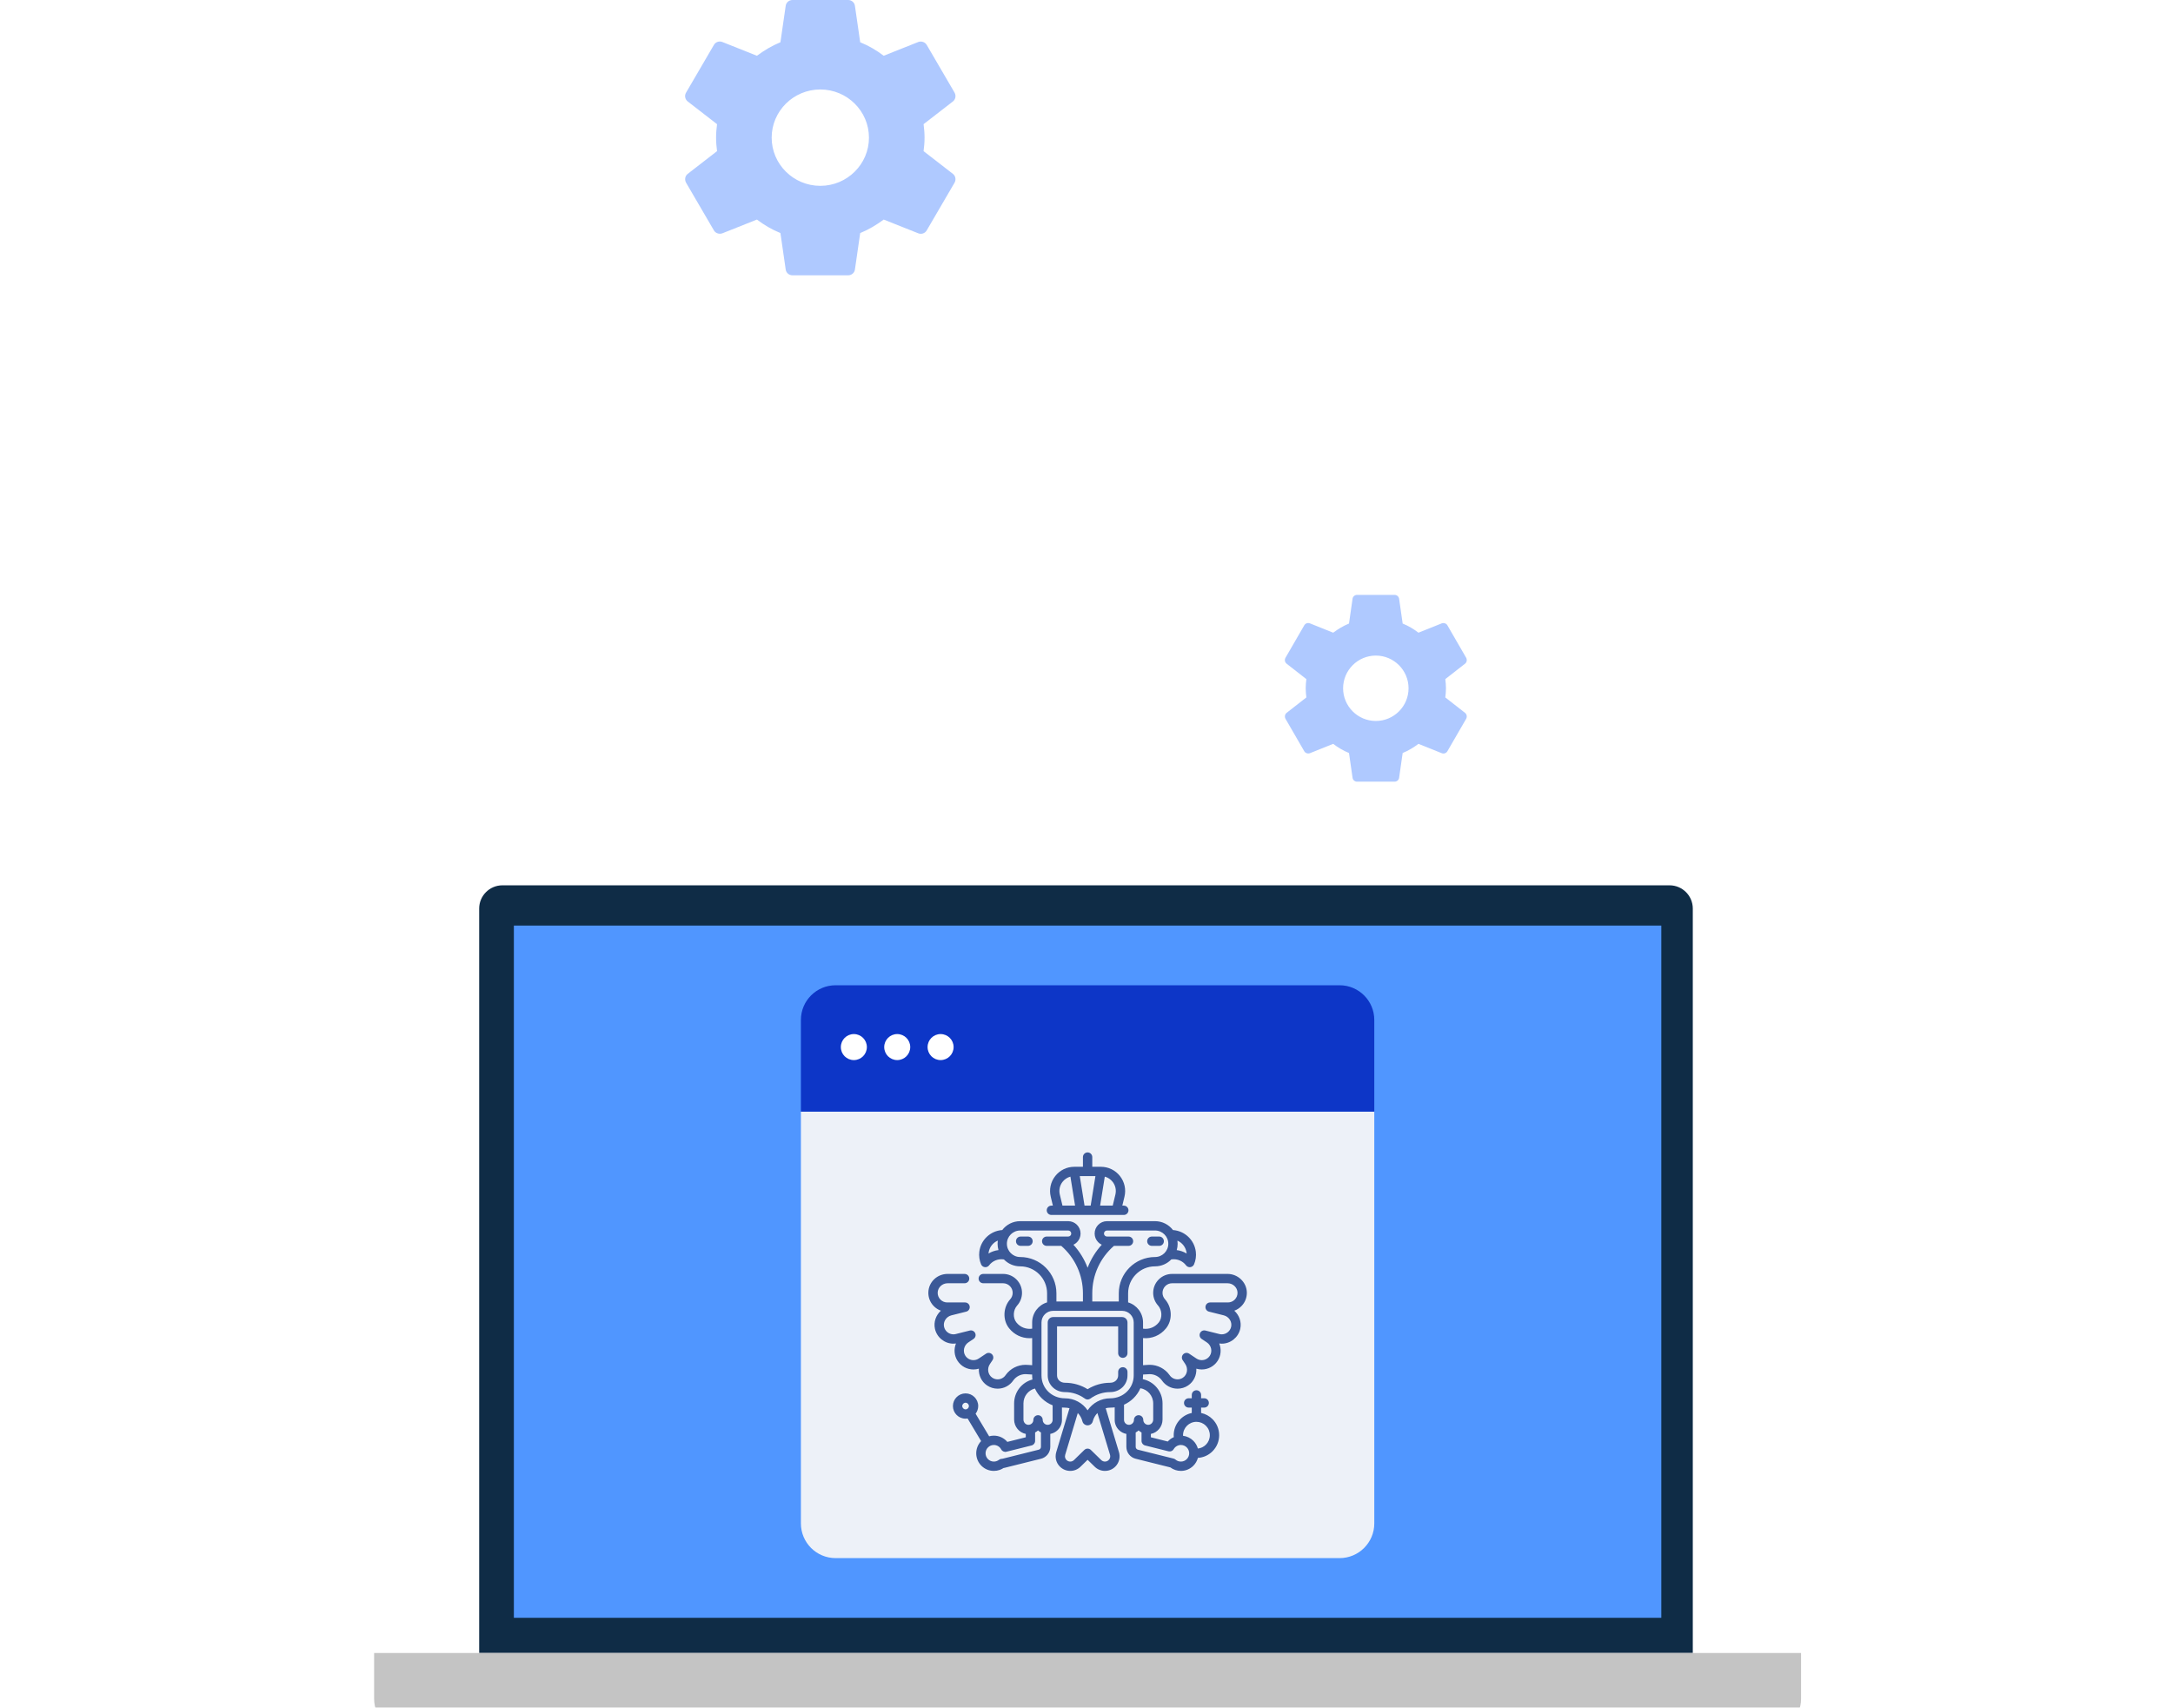 <svg width="467" height="367" viewBox="0 0 467 367" fill="none" xmlns="http://www.w3.org/2000/svg">
<g filter="url(#filter0_dddddd_326_276)">
<path d="M102.98 9.207C102.98 6.445 105.219 4.207 107.98 4.207H358.799C361.561 4.207 363.799 6.445 363.799 9.207V169.195H102.98V9.207Z" fill="#0F2C46"/>
<rect x="110.437" y="12.859" width="246.597" height="148.764" fill="#5096FF"/>
<path d="M80.404 169.194H387.066V179.058C387.066 182.924 383.932 186.058 380.066 186.058H87.404C83.538 186.058 80.404 182.924 80.404 179.058V169.194Z" fill="#C4C4C4"/>
</g>
<path d="M198.487 32.482C198.607 31.536 198.696 30.589 198.696 29.583C198.696 28.577 198.607 27.631 198.487 26.684L204.79 21.803C205.357 21.359 205.507 20.56 205.148 19.91L199.174 9.674C198.816 9.023 198.009 8.786 197.352 9.023L189.914 11.981C188.361 10.798 186.688 9.822 184.866 9.082L183.731 1.243C183.682 0.895 183.506 0.576 183.237 0.348C182.967 0.119 182.623 -0.005 182.268 0H170.32C169.573 0 168.946 0.533 168.856 1.243L167.721 9.082C165.899 9.822 164.226 10.828 162.673 11.981L155.236 9.023C154.549 8.757 153.772 9.023 153.413 9.674L147.44 19.91C147.051 20.56 147.23 21.359 147.798 21.803L154.1 26.684C153.981 27.631 153.891 28.607 153.891 29.583C153.891 30.559 153.981 31.536 154.1 32.482L147.798 37.363C147.23 37.807 147.081 38.606 147.44 39.257L153.413 49.492C153.772 50.143 154.578 50.38 155.236 50.143L162.673 47.185C164.226 48.368 165.899 49.344 167.721 50.084L168.856 57.924C168.946 58.634 169.573 59.166 170.32 59.166H182.268C183.015 59.166 183.642 58.634 183.731 57.924L184.866 50.084C186.688 49.344 188.361 48.339 189.914 47.185L197.352 50.143C198.039 50.41 198.816 50.143 199.174 49.492L205.148 39.257C205.507 38.606 205.357 37.807 204.79 37.363L198.487 32.482ZM176.294 39.937C170.529 39.937 165.839 35.293 165.839 29.583C165.839 23.874 170.529 19.229 176.294 19.229C182.059 19.229 186.748 23.874 186.748 29.583C186.748 35.293 182.059 39.937 176.294 39.937Z" fill="#AFC9FF"/>
<path d="M310.61 149.882C310.691 149.24 310.751 148.598 310.751 147.915C310.751 147.233 310.691 146.59 310.61 145.948L314.85 142.636C315.232 142.334 315.332 141.792 315.091 141.351L311.072 134.405C310.831 133.964 310.289 133.803 309.847 133.964L304.843 135.971C303.798 135.168 302.673 134.506 301.447 134.004L300.684 128.684C300.65 128.448 300.532 128.232 300.351 128.077C300.17 127.921 299.938 127.838 299.699 127.841H291.661C291.159 127.841 290.737 128.202 290.677 128.684L289.913 134.004C288.687 134.506 287.562 135.188 286.517 135.971L281.514 133.964C281.052 133.783 280.529 133.964 280.288 134.405L276.269 141.351C276.008 141.792 276.129 142.334 276.51 142.636L280.75 145.948C280.67 146.59 280.61 147.253 280.61 147.915C280.61 148.578 280.67 149.24 280.75 149.882L276.51 153.195C276.129 153.496 276.028 154.038 276.269 154.479L280.288 161.425C280.529 161.867 281.072 162.027 281.514 161.867L286.517 159.859C287.562 160.662 288.687 161.325 289.913 161.826L290.677 167.146C290.737 167.628 291.159 167.989 291.661 167.989H299.699C300.201 167.989 300.623 167.628 300.684 167.146L301.447 161.826C302.673 161.325 303.798 160.642 304.843 159.859L309.847 161.867C310.309 162.047 310.831 161.867 311.072 161.425L315.091 154.479C315.332 154.038 315.232 153.496 314.85 153.195L310.61 149.882ZM295.68 154.941C291.802 154.941 288.647 151.789 288.647 147.915C288.647 144.041 291.802 140.889 295.68 140.889C299.558 140.889 302.713 144.041 302.713 147.915C302.713 151.789 299.558 154.941 295.68 154.941Z" fill="#AFC9FF"/>
<g filter="url(#filter1_dddddd_326_276)">
<path d="M172.122 52.841H295.349V141.341C295.349 145.458 292.01 148.796 287.893 148.796H179.578C175.46 148.796 172.122 145.458 172.122 141.341V52.841Z" fill="#EDF1F8"/>
<path d="M295.349 52.841H172.122V33.142C172.122 29.024 175.46 25.686 179.578 25.686H287.893C292.011 25.686 295.349 29.024 295.349 33.142V52.841Z" fill="#0D36C7"/>
<circle cx="183.503" cy="38.971" r="2.796" fill="white"/>
<circle cx="192.823" cy="38.971" r="2.796" fill="white"/>
<circle cx="202.143" cy="38.971" r="2.796" fill="white"/>
<g clip-path="url(#clip0_326_276)">
<path d="M220.931 79.69H219.345C218.792 79.69 218.343 80.139 218.343 80.693C218.343 81.246 218.792 81.695 219.345 81.695H220.931C221.485 81.695 221.934 81.246 221.934 80.693C221.934 80.139 221.485 79.69 220.931 79.69Z" fill="#3B5998"/>
<path d="M247.543 81.695H249.128C249.682 81.695 250.131 81.246 250.131 80.693C250.131 80.139 249.682 79.69 249.128 79.69H247.543C246.989 79.69 246.54 80.139 246.54 80.693C246.54 81.246 246.989 81.695 247.543 81.695Z" fill="#3B5998"/>
<path d="M267.959 91.643C267.881 89.481 266.024 87.722 263.82 87.722H251.899C250.813 87.722 249.791 88.146 249.022 88.915C248.253 89.683 247.83 90.705 247.83 91.791C247.83 92.797 248.201 93.764 248.875 94.51C249.752 95.487 249.834 97.139 249.055 98.125C249.039 98.145 249.023 98.165 249.007 98.185C248.182 99.2 246.919 99.673 245.652 99.487V98.152C245.652 96.119 244.298 94.397 242.444 93.839V91.884C242.444 88.692 245.04 86.095 248.231 86.095C249.601 86.095 250.839 85.525 251.722 84.61C251.758 84.604 251.797 84.598 251.842 84.592C253.013 84.445 254.18 84.938 254.892 85.877C255.083 86.129 255.379 86.274 255.691 86.274C255.732 86.274 255.773 86.272 255.814 86.266C256.169 86.223 256.473 85.993 256.613 85.664C256.978 84.809 257.109 83.865 256.992 82.933C256.673 80.403 254.597 78.469 252.089 78.296C251.2 77.136 249.802 76.386 248.231 76.386H237.904C236.44 76.386 235.249 77.577 235.249 79.041C235.249 79.75 235.525 80.417 236.026 80.918C236.249 81.141 236.504 81.319 236.782 81.448C235.453 82.902 234.425 84.582 233.737 86.398C233.049 84.582 232.02 82.902 230.692 81.448C230.969 81.319 231.225 81.141 231.447 80.918C231.949 80.417 232.225 79.75 232.225 79.041C232.225 77.577 231.034 76.386 229.57 76.386H219.242C217.672 76.386 216.274 77.135 215.386 78.295C212.871 78.462 210.787 80.399 210.467 82.934C210.351 83.865 210.482 84.809 210.846 85.664C210.986 85.993 211.291 86.223 211.645 86.266C211.687 86.272 211.728 86.274 211.769 86.274C212.08 86.274 212.377 86.129 212.568 85.877C213.279 84.938 214.448 84.446 215.616 84.592C215.669 84.599 215.714 84.606 215.755 84.613C216.638 85.526 217.875 86.095 219.243 86.095C222.434 86.095 225.03 88.692 225.03 91.884V93.839C223.176 94.396 221.821 96.118 221.821 98.151V99.486C220.553 99.674 219.289 99.201 218.465 98.185C218.449 98.165 218.433 98.145 218.417 98.126C217.638 97.14 217.719 95.487 218.596 94.511C219.27 93.763 219.641 92.797 219.641 91.79C219.641 90.704 219.218 89.683 218.449 88.914C217.681 88.146 216.659 87.722 215.573 87.722H211.314C210.76 87.722 210.311 88.171 210.311 88.725C210.311 89.279 210.76 89.728 211.314 89.728H215.574C216.124 89.728 216.642 89.942 217.032 90.332C217.421 90.722 217.636 91.24 217.636 91.79C217.636 92.3 217.448 92.79 217.106 93.17C215.559 94.89 215.449 97.62 216.855 99.383C216.86 99.389 216.865 99.396 216.87 99.401L216.884 99.419C216.889 99.425 216.894 99.431 216.899 99.438C217.996 100.797 219.595 101.537 221.268 101.537C221.452 101.537 221.636 101.527 221.821 101.509V107.337C221.361 107.32 220.877 107.259 220.398 107.254C218.715 107.254 217.124 108.068 216.143 109.43C216.136 109.44 216.129 109.45 216.123 109.46C215.739 110.035 215.097 110.378 214.404 110.378C213.992 110.378 213.594 110.256 213.252 110.024C212.315 109.392 212.082 108.082 212.734 107.105L213.305 106.249C213.57 105.851 213.518 105.322 213.18 104.984C212.842 104.646 212.312 104.593 211.915 104.858L210.345 105.904C210.003 106.131 209.609 106.251 209.203 106.251C208.501 106.251 207.853 105.9 207.47 105.313C206.857 104.371 207.146 103.079 208.114 102.433L209.221 101.695C209.626 101.425 209.779 100.902 209.582 100.455C209.384 100.009 208.895 99.77 208.421 99.888L205.404 100.643C205.235 100.685 205.065 100.706 204.899 100.706C203.942 100.706 203.096 100.026 202.888 99.088C202.647 98.008 203.356 96.902 204.467 96.624L207.648 95.829C208.14 95.706 208.462 95.236 208.4 94.734C208.339 94.231 207.912 93.853 207.405 93.853H203.579C203.014 93.853 202.487 93.629 202.094 93.223C201.702 92.817 201.497 92.281 201.517 91.716C201.557 90.62 202.515 89.728 203.653 89.728H207.303C207.857 89.728 208.306 89.279 208.306 88.725C208.306 88.171 207.857 87.722 207.303 87.722H203.653C201.411 87.722 199.593 89.445 199.513 91.644C199.474 92.759 199.878 93.814 200.651 94.615C201.095 95.075 201.626 95.416 202.209 95.624C201.144 96.585 200.605 98.064 200.931 99.524C201.341 101.371 203.01 102.711 204.899 102.711C205.081 102.711 205.265 102.699 205.448 102.674C204.965 103.871 205.047 105.266 205.79 106.407C206.544 107.565 207.82 108.257 209.203 108.257C209.6 108.257 209.991 108.199 210.367 108.086C210.291 109.479 210.913 110.866 212.129 111.686C212.804 112.142 213.59 112.384 214.404 112.384C215.762 112.384 217.023 111.713 217.78 110.589C218.386 109.756 219.364 109.259 220.398 109.259C220.878 109.274 221.365 109.329 221.821 109.345V109.54C221.821 109.835 221.842 110.127 221.878 110.415C219.6 111.023 217.945 113.093 217.945 115.551V119.017C217.945 120.54 219.03 121.829 220.451 122.103V122.829L216.485 123.82C215.773 122.978 214.722 122.478 213.592 122.478C213.243 122.478 212.902 122.526 212.575 122.617L209.666 117.762C210.016 117.305 210.227 116.735 210.227 116.115C210.227 114.617 209.008 113.398 207.51 113.398C206.012 113.398 204.793 114.617 204.793 116.115C204.793 117.614 206.012 118.833 207.51 118.833C207.659 118.833 207.804 118.817 207.947 118.794L210.855 123.648C210.176 124.357 209.803 125.284 209.803 126.267C209.803 127.278 210.197 128.229 210.912 128.947C211.627 129.662 212.579 130.056 213.592 130.056C214.023 130.056 214.448 129.983 214.855 129.839C215.141 129.737 215.412 129.602 215.665 129.436C215.762 129.423 215.859 129.404 215.953 129.38L223.721 127.441C224.896 127.149 225.717 126.098 225.717 124.886V122.105C226.323 121.993 226.881 121.703 227.327 121.257C227.906 120.676 228.225 119.905 228.225 119.086V116.43C228.438 116.449 228.652 116.46 228.869 116.46C229.205 116.46 229.532 116.503 229.845 116.584L227.001 126.008C226.912 126.304 226.867 126.611 226.867 126.919C226.867 128.649 228.276 130.056 230.008 130.056C230.832 130.056 231.61 129.74 232.201 129.165L233.737 127.668L235.273 129.165C235.852 129.734 236.655 130.059 237.465 130.056C238.469 130.056 239.388 129.594 239.987 128.788C240.585 127.982 240.762 126.968 240.472 126.007L237.628 116.584C237.941 116.503 238.267 116.46 238.603 116.46C238.926 116.459 239.245 116.437 239.559 116.395V119.086C239.559 119.905 239.878 120.676 240.458 121.259C240.903 121.703 241.461 121.993 242.067 122.105V124.886C242.067 126.098 242.888 127.149 244.062 127.441L251.52 129.304C252.172 129.791 252.967 130.056 253.783 130.056C254.796 130.056 255.748 129.662 256.464 128.946C256.939 128.47 257.271 127.89 257.441 127.259C258.627 127.184 259.732 126.687 260.579 125.84C261.502 124.917 262.011 123.69 262.011 122.386C262.011 121.081 261.502 119.854 260.58 118.933C259.899 118.251 259.052 117.796 258.129 117.605V116.45H258.796C259.35 116.45 259.799 116.001 259.799 115.447C259.799 114.894 259.35 114.445 258.796 114.445H258.129V113.727C258.129 113.173 257.68 112.724 257.126 112.724C256.572 112.724 256.123 113.173 256.123 113.727V114.445H255.456C254.903 114.445 254.454 114.894 254.454 115.447C254.454 116.001 254.903 116.45 255.456 116.45H256.123V117.606C253.91 118.069 252.242 120.037 252.242 122.387C252.242 122.526 252.25 122.664 252.261 122.801C251.771 123.018 251.328 123.336 250.967 123.738L247.333 122.83V122.104C248.755 121.83 249.841 120.541 249.841 119.018V115.551C249.841 112.989 248.02 110.845 245.604 110.344C245.635 110.078 245.653 109.808 245.653 109.536V109.345C246.109 109.329 246.594 109.274 247.074 109.26C248.108 109.26 249.086 109.757 249.692 110.59C250.449 111.714 251.71 112.384 253.068 112.384C253.882 112.384 254.669 112.143 255.342 111.687C256.558 110.867 257.181 109.479 257.105 108.087C257.481 108.199 257.872 108.257 258.269 108.257C259.652 108.257 260.928 107.566 261.683 106.407C262.425 105.266 262.507 103.871 262.024 102.674C262.207 102.699 262.391 102.712 262.574 102.712C264.462 102.712 266.131 101.372 266.542 99.525C266.867 98.065 266.328 96.586 265.263 95.624C265.846 95.417 266.377 95.076 266.821 94.616C267.594 93.814 267.998 92.759 267.959 91.643V91.643ZM255.003 83.184C255.009 83.235 255.014 83.287 255.018 83.338C254.372 82.946 253.646 82.694 252.891 82.602C253.018 82.169 253.087 81.713 253.087 81.24C253.087 81.011 253.07 80.787 253.039 80.566C254.079 81.021 254.853 81.996 255.003 83.184ZM239.397 81.695H242.529C243.083 81.695 243.532 81.246 243.532 80.692C243.532 80.138 243.083 79.69 242.529 79.69L237.904 79.689C237.73 79.689 237.567 79.622 237.445 79.5C237.322 79.377 237.254 79.214 237.254 79.041C237.254 78.682 237.546 78.391 237.904 78.391H248.231C249.803 78.391 251.082 79.669 251.082 81.24C251.082 82.811 249.803 84.09 248.231 84.09C243.934 84.09 240.439 87.586 240.439 91.884V93.648H234.74V91.884C234.74 87.962 236.433 84.269 239.397 81.695V81.695ZM212.442 83.338C212.446 83.287 212.451 83.236 212.457 83.184C212.608 81.99 213.388 81.012 214.436 80.559C214.404 80.782 214.387 81.009 214.387 81.24C214.387 81.712 214.456 82.168 214.582 82.6C213.823 82.69 213.092 82.943 212.442 83.338V83.338ZM219.243 84.09C217.671 84.09 216.392 82.811 216.392 81.24C216.392 79.669 217.671 78.391 219.243 78.391H229.57C229.928 78.391 230.22 78.683 230.22 79.041C230.22 79.214 230.152 79.377 230.03 79.5C229.908 79.622 229.744 79.689 229.57 79.689L224.945 79.69C224.391 79.69 223.943 80.138 223.943 80.692C223.943 81.246 224.391 81.695 224.945 81.695H228.077C231.041 84.269 232.734 87.962 232.734 91.884V93.648H227.035V91.884C227.035 87.587 223.539 84.09 219.243 84.09V84.09ZM206.798 116.116C206.798 115.723 207.117 115.404 207.51 115.404C207.902 115.404 208.222 115.723 208.222 116.116C208.222 116.508 207.902 116.828 207.51 116.828C207.117 116.828 206.798 116.508 206.798 116.116ZM223.236 125.495L215.465 127.436C215.415 127.448 215.365 127.454 215.311 127.454C215.086 127.454 214.868 127.53 214.692 127.669C214.538 127.789 214.366 127.884 214.183 127.949C213.993 128.017 213.794 128.051 213.592 128.051C213.115 128.051 212.667 127.865 212.331 127.53C211.994 127.192 211.808 126.743 211.808 126.267C211.808 125.791 211.994 125.343 212.33 125.006C212.667 124.669 213.115 124.484 213.592 124.484C214.253 124.484 214.856 124.847 215.168 125.432C215.384 125.839 215.849 126.046 216.296 125.934L221.697 124.585C222.143 124.474 222.456 124.073 222.456 123.612V121.797C222.681 121.677 222.893 121.531 223.086 121.355C223.274 121.527 223.485 121.674 223.712 121.795V124.886C223.712 125.175 223.517 125.425 223.236 125.495ZM226.22 119.086C226.22 119.371 226.109 119.639 225.908 119.84C225.707 120.042 225.439 120.152 225.153 120.152C224.565 120.152 224.087 119.674 224.087 119.086C224.087 118.532 223.639 118.083 223.085 118.083C222.531 118.083 222.082 118.532 222.082 119.086C222.082 119.374 221.969 119.644 221.763 119.846C221.557 120.049 221.287 120.158 220.995 120.153C220.419 120.142 219.95 119.632 219.95 119.017V115.551C219.95 114.013 220.989 112.72 222.417 112.347C222.768 113.13 223.266 113.848 223.902 114.465C224.575 115.118 225.362 115.621 226.22 115.959V119.086ZM238.377 127.592C238.16 127.884 237.828 128.051 237.466 128.051C237.174 128.052 236.882 127.934 236.672 127.729L234.437 125.549C234.048 125.17 233.427 125.17 233.037 125.549L230.803 127.728C230.589 127.936 230.307 128.051 230.009 128.051C229.382 128.051 228.872 127.543 228.872 126.919C228.872 126.807 228.889 126.695 228.922 126.587L231.628 117.618C232.099 118.098 232.45 118.701 232.621 119.39C232.749 119.905 233.208 120.264 233.737 120.264C234.266 120.264 234.725 119.905 234.853 119.39C235.024 118.701 235.375 118.097 235.846 117.618L238.552 126.586C238.657 126.934 238.593 127.301 238.377 127.592V127.592ZM238.601 114.454C236.603 114.455 234.803 115.456 233.737 117.037C232.671 115.456 230.869 114.455 228.87 114.454C226.042 114.453 223.827 112.294 223.827 109.54V98.151C223.827 96.774 224.947 95.654 226.324 95.654H241.149C242.527 95.654 243.647 96.775 243.647 98.152V109.536C243.647 112.291 241.431 114.452 238.601 114.454ZM257.126 119.507C257.895 119.507 258.618 119.806 259.162 120.351C259.706 120.894 260.005 121.617 260.005 122.386C260.005 123.155 259.706 123.878 259.161 124.422C258.691 124.892 258.086 125.179 257.433 125.248C257.26 124.627 256.931 124.057 256.463 123.588C255.859 122.984 255.087 122.61 254.252 122.508C254.25 122.468 254.247 122.427 254.247 122.386C254.247 120.799 255.539 119.507 257.126 119.507ZM251.131 125.846C251.565 125.954 252.018 125.762 252.242 125.375C252.56 124.825 253.151 124.484 253.783 124.484C254.261 124.484 254.709 124.669 255.044 125.005C255.381 125.343 255.567 125.791 255.567 126.267C255.567 126.744 255.381 127.192 255.045 127.529C254.709 127.865 254.261 128.051 253.783 128.051C253.354 128.051 252.954 127.903 252.627 127.622C252.509 127.521 252.369 127.449 252.218 127.411L244.547 125.495C244.268 125.425 244.072 125.175 244.072 124.886V121.796C244.299 121.674 244.511 121.528 244.699 121.356C244.891 121.531 245.103 121.677 245.328 121.797V123.612C245.328 124.072 245.641 124.473 246.087 124.585L251.131 125.846ZM247.836 115.551V119.017C247.836 119.633 247.366 120.142 246.79 120.153C246.502 120.156 246.228 120.049 246.022 119.847C245.817 119.645 245.703 119.374 245.703 119.086C245.703 118.532 245.254 118.083 244.701 118.083C244.147 118.083 243.698 118.532 243.698 119.086C243.698 119.674 243.219 120.153 242.631 120.153C242.345 120.153 242.077 120.042 241.877 119.842C241.675 119.639 241.564 119.371 241.564 119.086V115.827C242.302 115.494 242.981 115.036 243.572 114.462C244.223 113.83 244.731 113.092 245.083 112.286C246.644 112.553 247.836 113.915 247.836 115.551V115.551ZM265.378 93.223C264.985 93.629 264.458 93.853 263.893 93.853H260.067C259.56 93.853 259.134 94.231 259.072 94.734C259.01 95.236 259.332 95.706 259.824 95.829L263.005 96.624C264.116 96.902 264.825 98.008 264.584 99.089C264.376 100.026 263.53 100.706 262.574 100.706C262.407 100.706 262.237 100.685 262.071 100.644L259.051 99.889C258.578 99.77 258.088 100.01 257.891 100.456C257.693 100.902 257.846 101.425 258.251 101.696L259.358 102.433C260.326 103.079 260.615 104.371 260.002 105.313C259.619 105.901 258.971 106.252 258.269 106.252C257.863 106.252 257.469 106.132 257.128 105.905L255.558 104.858C255.159 104.593 254.63 104.646 254.292 104.984C253.955 105.322 253.902 105.852 254.167 106.249L254.738 107.104C255.39 108.082 255.157 109.392 254.219 110.025C253.877 110.256 253.48 110.379 253.068 110.379C252.375 110.379 251.732 110.035 251.349 109.46C251.342 109.45 251.336 109.44 251.329 109.43C250.347 108.068 248.757 107.254 247.074 107.254C246.595 107.259 246.112 107.32 245.653 107.337V101.51C247.52 101.691 249.355 100.945 250.573 99.438C250.578 99.431 250.583 99.425 250.588 99.418L250.602 99.402C250.607 99.396 250.612 99.39 250.617 99.383C252.023 97.62 251.913 94.891 250.365 93.169C250.024 92.79 249.836 92.3 249.836 91.79C249.836 91.24 250.05 90.722 250.44 90.332C250.83 89.942 251.348 89.728 251.899 89.728H263.82C264.957 89.728 265.915 90.62 265.955 91.715C265.975 92.281 265.77 92.816 265.378 93.223V93.223Z" fill="#3B5998"/>
<path d="M242.309 108.769C242.309 108.215 241.861 107.766 241.307 107.766C240.753 107.766 240.304 108.215 240.304 108.769V109.537C240.304 110.42 239.554 111.112 238.598 111.113C236.861 111.113 235.194 111.589 233.736 112.497C232.278 111.589 230.61 111.113 228.872 111.113C227.901 111.112 227.169 110.436 227.169 109.541V98.997H240.304V104.759C240.304 105.312 240.753 105.761 241.307 105.761C241.86 105.761 242.309 105.312 242.309 104.759V98.153C242.309 97.512 241.789 96.991 241.149 96.991H226.323C225.684 96.991 225.164 97.512 225.164 98.152V109.541C225.164 111.545 226.792 113.116 228.871 113.118C230.421 113.118 231.898 113.601 233.142 114.516C233.319 114.645 233.528 114.71 233.736 114.71C233.945 114.71 234.153 114.645 234.33 114.516C235.574 113.601 237.05 113.118 238.599 113.118C240.68 113.116 242.31 111.543 242.31 109.537V108.769H242.309Z" fill="#3B5998"/>
<path d="M225.955 75.049H241.518C242.072 75.049 242.521 74.6 242.521 74.047C242.521 73.493 242.072 73.044 241.518 73.044H241.199L241.661 71.124C242.036 69.563 241.68 67.944 240.686 66.683C239.692 65.422 238.201 64.698 236.595 64.698H234.74V62.611C234.74 62.057 234.291 61.608 233.737 61.608C233.183 61.608 232.734 62.057 232.734 62.611V64.698H230.879C229.273 64.698 227.782 65.422 226.788 66.683C225.794 67.944 225.438 69.563 225.813 71.125L226.274 73.044H225.955C225.402 73.044 224.953 73.493 224.953 74.047C224.953 74.601 225.402 75.049 225.955 75.049ZM235.418 66.704L234.396 73.044H233.077L232.056 66.704H235.418ZM239.111 67.924C239.723 68.7 239.941 69.696 239.711 70.656L239.137 73.044H236.428L237.431 66.815C238.089 66.991 238.677 67.374 239.111 67.924V67.924ZM227.763 70.656C227.533 69.696 227.751 68.7 228.363 67.924C228.796 67.374 229.385 66.991 230.043 66.815L231.046 73.044H228.337L227.763 70.656Z" fill="#3B5998"/>
</g>
</g>
<defs>
<filter id="filter0_dddddd_326_276" x="0.404" y="4.207" width="466.662" height="361.851" filterUnits="userSpaceOnUse" color-interpolation-filters="sRGB">
<feFlood flood-opacity="0" result="BackgroundImageFix"/>
<feColorMatrix in="SourceAlpha" type="matrix" values="0 0 0 0 0 0 0 0 0 0 0 0 0 0 0 0 0 0 127 0" result="hardAlpha"/>
<feOffset dy="2.767"/>
<feGaussianBlur stdDeviation="1.107"/>
<feColorMatrix type="matrix" values="0 0 0 0 0.482 0 0 0 0 0.529 0 0 0 0 0.655 0 0 0 0.02 0"/>
<feBlend mode="normal" in2="BackgroundImageFix" result="effect1_dropShadow_326_276"/>
<feColorMatrix in="SourceAlpha" type="matrix" values="0 0 0 0 0 0 0 0 0 0 0 0 0 0 0 0 0 0 127 0" result="hardAlpha"/>
<feOffset dy="6.65"/>
<feGaussianBlur stdDeviation="2.66"/>
<feColorMatrix type="matrix" values="0 0 0 0 0.482 0 0 0 0 0.529 0 0 0 0 0.655 0 0 0 0.028 0"/>
<feBlend mode="normal" in2="effect1_dropShadow_326_276" result="effect2_dropShadow_326_276"/>
<feColorMatrix in="SourceAlpha" type="matrix" values="0 0 0 0 0 0 0 0 0 0 0 0 0 0 0 0 0 0 127 0" result="hardAlpha"/>
<feOffset dy="12.522"/>
<feGaussianBlur stdDeviation="5.009"/>
<feColorMatrix type="matrix" values="0 0 0 0 0.482 0 0 0 0 0.529 0 0 0 0 0.655 0 0 0 0.035 0"/>
<feBlend mode="normal" in2="effect2_dropShadow_326_276" result="effect3_dropShadow_326_276"/>
<feColorMatrix in="SourceAlpha" type="matrix" values="0 0 0 0 0 0 0 0 0 0 0 0 0 0 0 0 0 0 127 0" result="hardAlpha"/>
<feOffset dy="22.336"/>
<feGaussianBlur stdDeviation="8.935"/>
<feColorMatrix type="matrix" values="0 0 0 0 0.482 0 0 0 0 0.529 0 0 0 0 0.655 0 0 0 0.042 0"/>
<feBlend mode="normal" in2="effect3_dropShadow_326_276" result="effect4_dropShadow_326_276"/>
<feColorMatrix in="SourceAlpha" type="matrix" values="0 0 0 0 0 0 0 0 0 0 0 0 0 0 0 0 0 0 127 0" result="hardAlpha"/>
<feOffset dy="41.778"/>
<feGaussianBlur stdDeviation="16.711"/>
<feColorMatrix type="matrix" values="0 0 0 0 0.482 0 0 0 0 0.529 0 0 0 0 0.655 0 0 0 0.05 0"/>
<feBlend mode="normal" in2="effect4_dropShadow_326_276" result="effect5_dropShadow_326_276"/>
<feColorMatrix in="SourceAlpha" type="matrix" values="0 0 0 0 0 0 0 0 0 0 0 0 0 0 0 0 0 0 127 0" result="hardAlpha"/>
<feOffset dy="100"/>
<feGaussianBlur stdDeviation="40"/>
<feColorMatrix type="matrix" values="0 0 0 0 0.482 0 0 0 0 0.529 0 0 0 0 0.655 0 0 0 0.07 0"/>
<feBlend mode="normal" in2="effect5_dropShadow_326_276" result="effect6_dropShadow_326_276"/>
<feBlend mode="normal" in="SourceGraphic" in2="effect6_dropShadow_326_276" result="shape"/>
</filter>
<filter id="filter1_dddddd_326_276" x="92.122" y="25.686" width="283.227" height="303.11" filterUnits="userSpaceOnUse" color-interpolation-filters="sRGB">
<feFlood flood-opacity="0" result="BackgroundImageFix"/>
<feColorMatrix in="SourceAlpha" type="matrix" values="0 0 0 0 0 0 0 0 0 0 0 0 0 0 0 0 0 0 127 0" result="hardAlpha"/>
<feOffset dy="2.767"/>
<feGaussianBlur stdDeviation="1.107"/>
<feColorMatrix type="matrix" values="0 0 0 0 0.482 0 0 0 0 0.529 0 0 0 0 0.655 0 0 0 0.02 0"/>
<feBlend mode="normal" in2="BackgroundImageFix" result="effect1_dropShadow_326_276"/>
<feColorMatrix in="SourceAlpha" type="matrix" values="0 0 0 0 0 0 0 0 0 0 0 0 0 0 0 0 0 0 127 0" result="hardAlpha"/>
<feOffset dy="6.65"/>
<feGaussianBlur stdDeviation="2.66"/>
<feColorMatrix type="matrix" values="0 0 0 0 0.482 0 0 0 0 0.529 0 0 0 0 0.655 0 0 0 0.028 0"/>
<feBlend mode="normal" in2="effect1_dropShadow_326_276" result="effect2_dropShadow_326_276"/>
<feColorMatrix in="SourceAlpha" type="matrix" values="0 0 0 0 0 0 0 0 0 0 0 0 0 0 0 0 0 0 127 0" result="hardAlpha"/>
<feOffset dy="12.522"/>
<feGaussianBlur stdDeviation="5.009"/>
<feColorMatrix type="matrix" values="0 0 0 0 0.482 0 0 0 0 0.529 0 0 0 0 0.655 0 0 0 0.035 0"/>
<feBlend mode="normal" in2="effect2_dropShadow_326_276" result="effect3_dropShadow_326_276"/>
<feColorMatrix in="SourceAlpha" type="matrix" values="0 0 0 0 0 0 0 0 0 0 0 0 0 0 0 0 0 0 127 0" result="hardAlpha"/>
<feOffset dy="22.336"/>
<feGaussianBlur stdDeviation="8.935"/>
<feColorMatrix type="matrix" values="0 0 0 0 0.482 0 0 0 0 0.529 0 0 0 0 0.655 0 0 0 0.042 0"/>
<feBlend mode="normal" in2="effect3_dropShadow_326_276" result="effect4_dropShadow_326_276"/>
<feColorMatrix in="SourceAlpha" type="matrix" values="0 0 0 0 0 0 0 0 0 0 0 0 0 0 0 0 0 0 127 0" result="hardAlpha"/>
<feOffset dy="41.778"/>
<feGaussianBlur stdDeviation="16.711"/>
<feColorMatrix type="matrix" values="0 0 0 0 0.482 0 0 0 0 0.529 0 0 0 0 0.655 0 0 0 0.05 0"/>
<feBlend mode="normal" in2="effect4_dropShadow_326_276" result="effect5_dropShadow_326_276"/>
<feColorMatrix in="SourceAlpha" type="matrix" values="0 0 0 0 0 0 0 0 0 0 0 0 0 0 0 0 0 0 127 0" result="hardAlpha"/>
<feOffset dy="100"/>
<feGaussianBlur stdDeviation="40"/>
<feColorMatrix type="matrix" values="0 0 0 0 0.482 0 0 0 0 0.529 0 0 0 0 0.655 0 0 0 0.07 0"/>
<feBlend mode="normal" in2="effect5_dropShadow_326_276" result="effect6_dropShadow_326_276"/>
<feBlend mode="normal" in="SourceGraphic" in2="effect6_dropShadow_326_276" result="shape"/>
</filter>
<clipPath id="clip0_326_276">
<rect width="68.451" height="68.451" fill="white" transform="translate(199.51 61.606)"/>
</clipPath>
</defs>
</svg>
